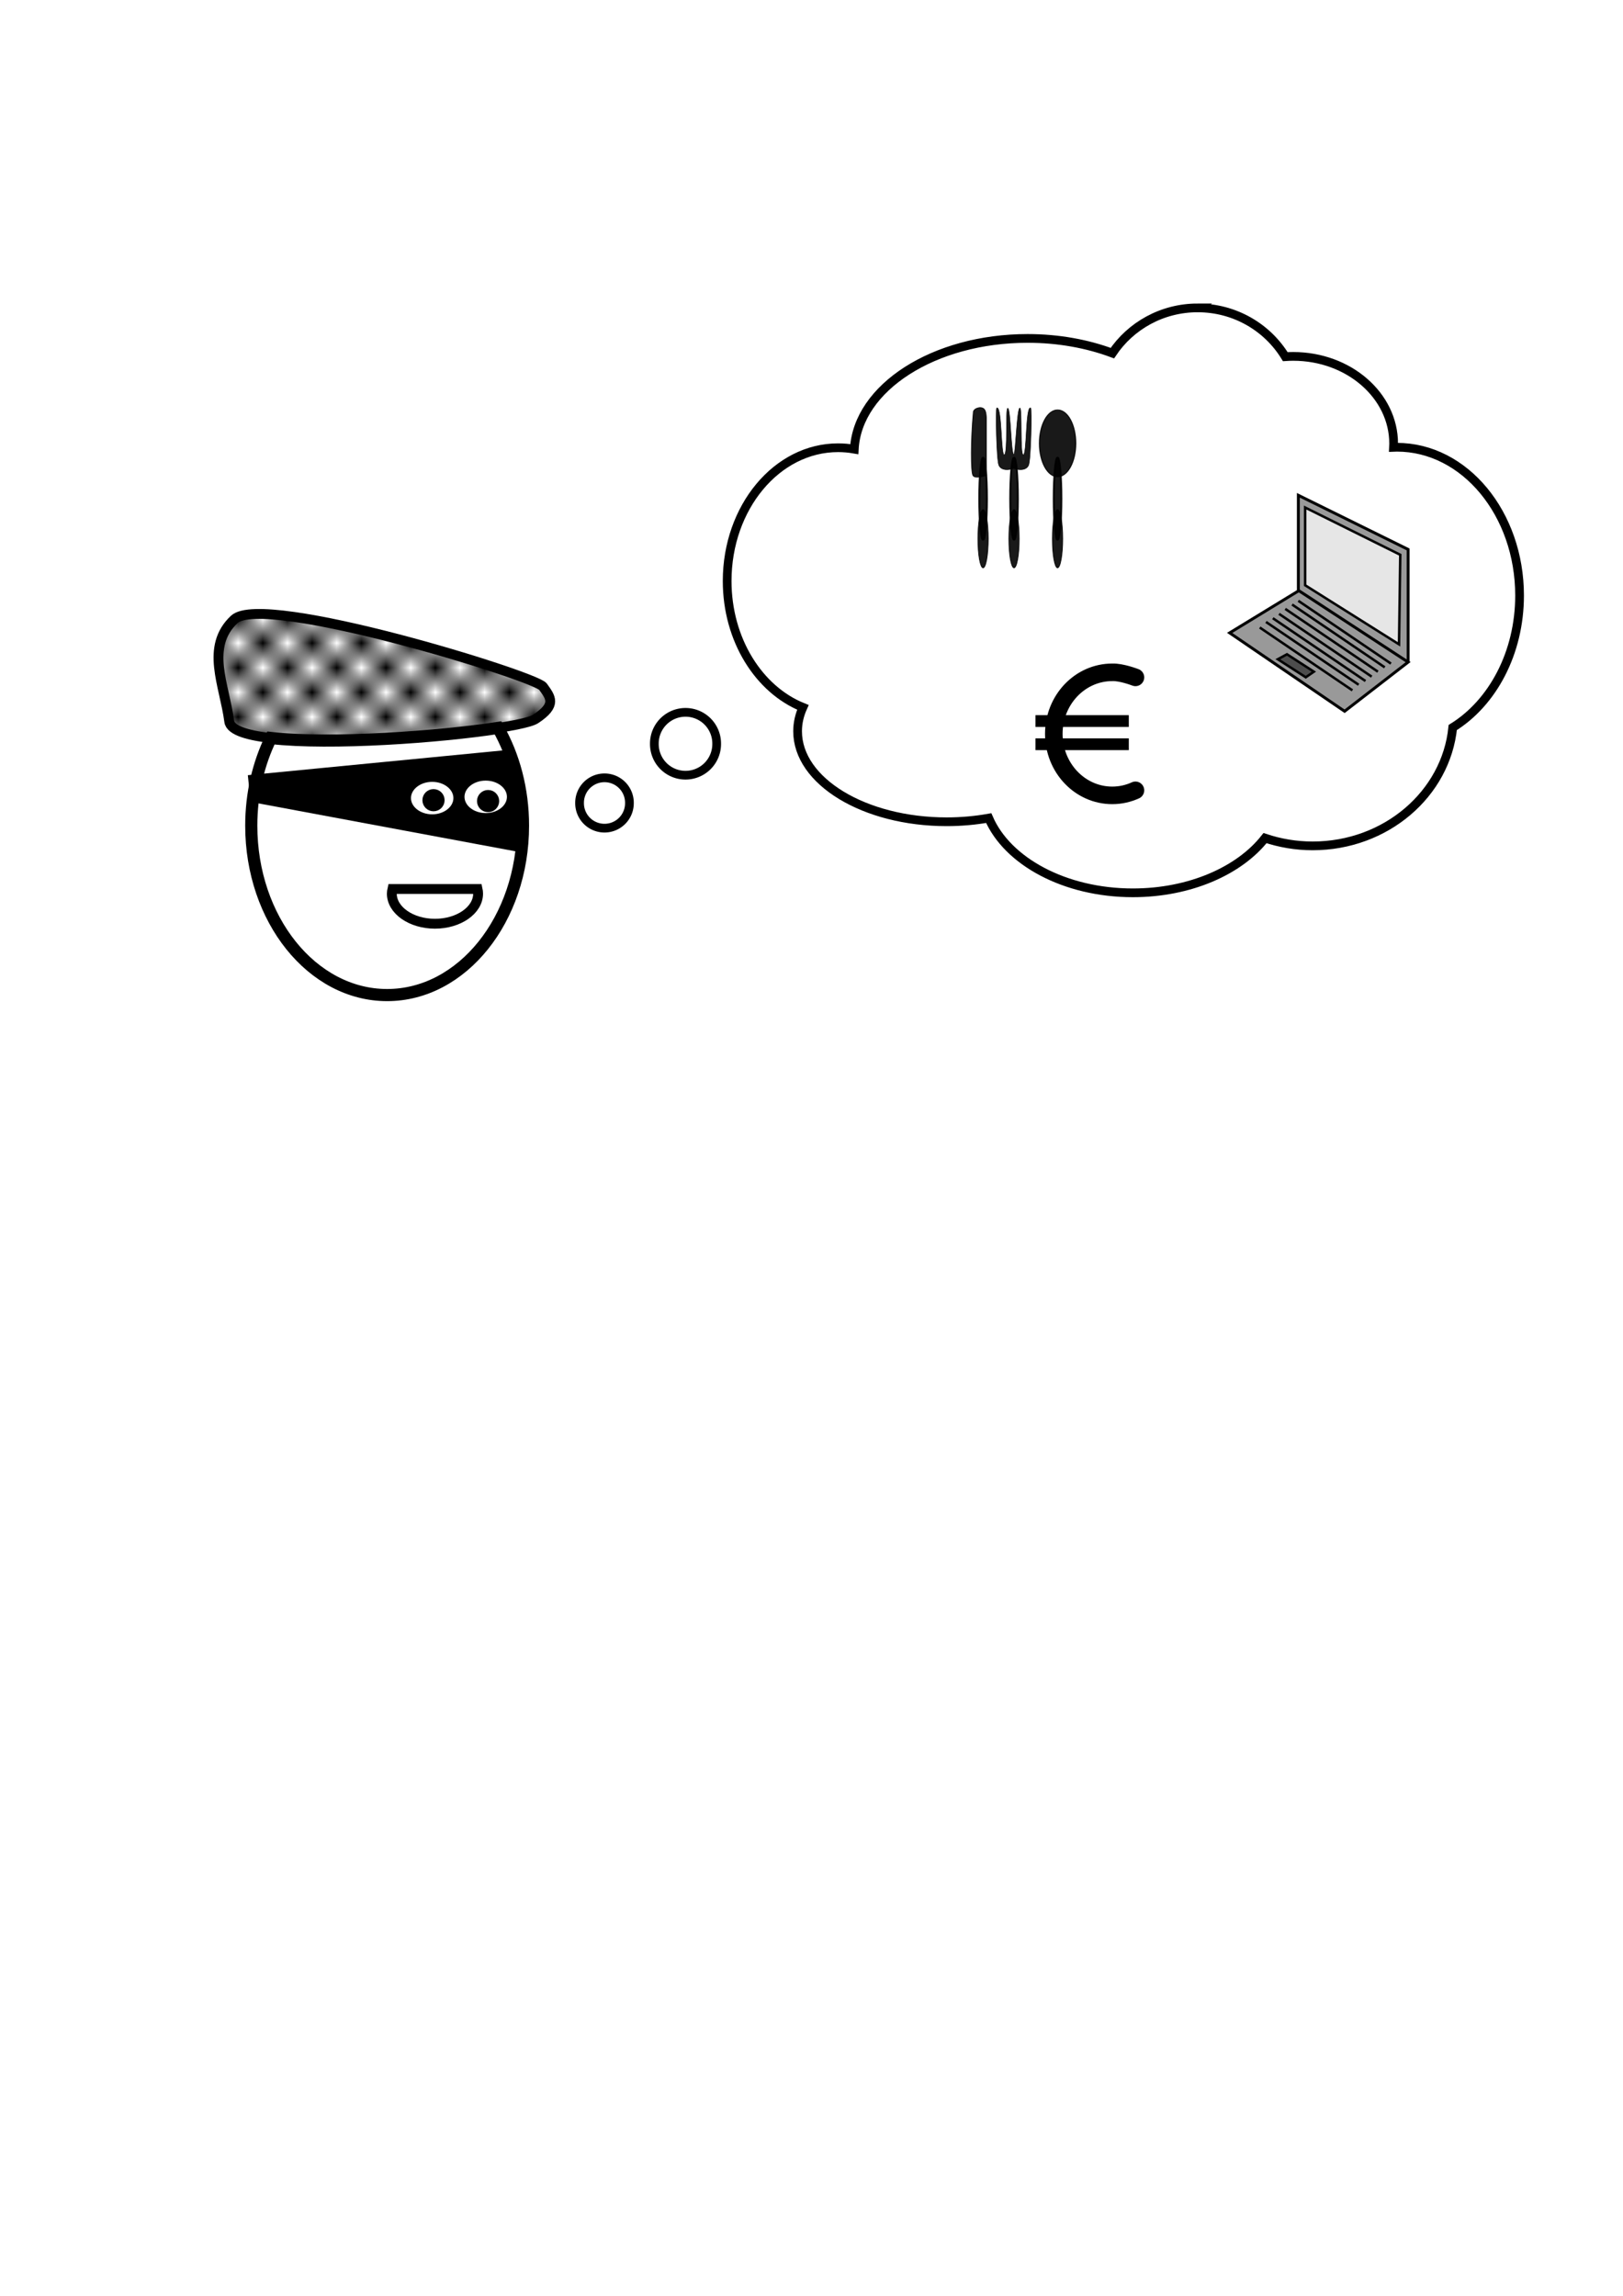 <?xml version="1.0" encoding="UTF-8" standalone="no"?>
<!-- Created with Inkscape (http://www.inkscape.org/) -->

<svg
   xmlns:dc="http://purl.org/dc/elements/1.1/"
   xmlns:cc="http://creativecommons.org/ns#"
   xmlns:rdf="http://www.w3.org/1999/02/22-rdf-syntax-ns#"
   xmlns:svg="http://www.w3.org/2000/svg"
   xmlns="http://www.w3.org/2000/svg"
   xmlns:sodipodi="http://sodipodi.sourceforge.net/DTD/sodipodi-0.dtd"
   xmlns:inkscape="http://www.inkscape.org/namespaces/inkscape"
   width="744.094"
   height="1052.362"
   id="svg2"
   version="1.1"
   inkscape:version="0.48.4 r9939"
   sodipodi:docname="burglar.svg">
  <defs
     id="defs4">
    <pattern
       inkscape:stockid="Checkerboard"
       id="Checkerboard"
       patternTransform="translate(0,0) scale(10,10)"
       height="2"
       width="2"
       patternUnits="userSpaceOnUse"
       inkscape:collect="always">
      <rect
         id="rect6888"
         height="1"
         width="1"
         y="0"
         x="0"
         style="fill:black;stroke:none" />
      <rect
         id="rect6890"
         height="1"
         width="1"
         y="1"
         x="1"
         style="fill:black;stroke:none" />
    </pattern>
  </defs>
  <sodipodi:namedview
     id="base"
     pagecolor="#ffffff"
     bordercolor="#666666"
     borderopacity="1.0"
     inkscape:pageopacity="0.0"
     inkscape:pageshadow="2"
     inkscape:zoom="0.7"
     inkscape:cx="573.48012"
     inkscape:cy="721.14294"
     inkscape:document-units="px"
     inkscape:current-layer="layer1"
     showgrid="false"
     inkscape:window-width="1301"
     inkscape:window-height="744"
     inkscape:window-x="65"
     inkscape:window-y="24"
     inkscape:window-maximized="1" />
  <g
     inkscape:label="Layer 1"
     inkscape:groupmode="layer"
     id="layer1">
    <rect
       style="fill:#ffffff;stroke:#ffffff;stroke-width:4;stroke-linecap:round;stroke-miterlimit:4;stroke-opacity:1;stroke-dasharray:none;stroke-dashoffset:0"
       id="rect7556"
       width="724.286"
       height="458.571"
       x="25.714"
       y="76.648"
       inkscape:export-filename="/home/krother/Desktop/courses/python/algorithmics/backpack_problem/burglar.png"
       inkscape:export-xdpi="70.044586"
       inkscape:export-ydpi="70.044586" />
    <g
       id="g6069"
       transform="matrix(1.212,0,0,1.212,36.762,-34.522)"
       inkscape:export-filename="/home/krother/Desktop/courses/python/algorithmics/backpack_problem/burglar.png"
       inkscape:export-xdpi="70.044586"
       inkscape:export-ydpi="70.044586">
      <path
         style="fill:#999999;fill-opacity:1;stroke:#000000;stroke-width:1.096px;stroke-linecap:butt;stroke-linejoin:miter;stroke-opacity:1"
         d="m 460.8,251.992 -25.984,15.85 43.48,29.649 24.031,-18.591 -41.527,-27.143 0,-35.953 41.527,20.473 0,42.623"
         id="path3806"
         inkscape:connector-curvature="0"
         sodipodi:nodetypes="cccccccc" />
      <path
         style="fill:#e6e6e6;fill-opacity:1;stroke:#000000;stroke-width:0.931px;stroke-linecap:butt;stroke-linejoin:miter;stroke-opacity:1"
         d="m 499.354,238.307 -35.98,-17.873 0,29.396 35.51,22.341 z"
         id="path3831"
         inkscape:connector-curvature="0" />
      <path
         style="fill:none;stroke:#000000;stroke-width:0.931px;stroke-linecap:butt;stroke-linejoin:miter;stroke-opacity:1"
         d="m 460.787,255.709 35.04,23.752"
         id="path3833"
         inkscape:connector-curvature="0" />
      <path
         inkscape:connector-curvature="0"
         id="path3835"
         d="m 458.436,257.12 35.04,23.752"
         style="fill:none;stroke:#000000;stroke-width:0.931px;stroke-linecap:butt;stroke-linejoin:miter;stroke-opacity:1" />
      <path
         style="fill:none;stroke:#000000;stroke-width:0.931px;stroke-linecap:butt;stroke-linejoin:miter;stroke-opacity:1"
         d="m 455.849,258.767 35.04,23.752"
         id="path3837"
         inkscape:connector-curvature="0" />
      <path
         inkscape:connector-curvature="0"
         id="path3839"
         d="m 453.497,260.648 35.04,23.752"
         style="fill:none;stroke:#000000;stroke-width:0.931px;stroke-linecap:butt;stroke-linejoin:miter;stroke-opacity:1" />
      <path
         inkscape:connector-curvature="0"
         id="path3841"
         d="m 448.559,263.705 35.04,23.752"
         style="fill:none;stroke:#000000;stroke-width:0.931px;stroke-linecap:butt;stroke-linejoin:miter;stroke-opacity:1" />
      <path
         style="fill:none;stroke:#000000;stroke-width:0.931px;stroke-linecap:butt;stroke-linejoin:miter;stroke-opacity:1"
         d="m 451.146,262.294 35.04,23.752"
         id="path3843"
         inkscape:connector-curvature="0" />
      <path
         style="fill:none;stroke:#000000;stroke-width:0.931px;stroke-linecap:butt;stroke-linejoin:miter;stroke-opacity:1"
         d="m 446.207,265.822 35.04,23.752"
         id="path3845"
         inkscape:connector-curvature="0" />
      <path
         style="fill:#4d4d4d;stroke:#000000;stroke-width:0.931px;stroke-linecap:butt;stroke-linejoin:miter;stroke-opacity:1"
         d="m 466.667,282.518 -10.171,-6.585 -3.469,1.881 10.582,6.82 z"
         id="path3849"
         inkscape:connector-curvature="0"
         sodipodi:nodetypes="ccccc" />
    </g>
    <g
       id="g6005"
       transform="matrix(0.872,0,0,0.872,-92.978,-69.303)"
       inkscape:export-filename="/home/krother/Desktop/courses/python/algorithmics/backpack_problem/burglar.png"
       inkscape:export-xdpi="70.044586"
       inkscape:export-ydpi="70.044586">
      <g
         transform="matrix(0.388,0,0,0.388,860.676,263.474)"
         id="g3702">
        <path
           sodipodi:type="arc"
           style="opacity:0.9;fill:#000000;fill-opacity:1;stroke:#000000;stroke-width:1;stroke-linecap:round;stroke-miterlimit:4;stroke-opacity:1;stroke-dasharray:none;stroke-dashoffset:0"
           id="path2985-6"
           sodipodi:cx="447.49759"
           sodipodi:cy="371.51938"
           sodipodi:rx="18.182745"
           sodipodi:ry="45.456863"
           d="m 465.68,371.519 c 0,25.105 -8.141,45.457 -18.183,45.457 -10.042,0 -18.183,-20.352 -18.183,-45.457 0,-25.105 8.141,-45.457 18.183,-45.457 10.042,0 18.183,20.352 18.183,45.457 z"
           transform="matrix(1.357,0,0,0.998,-1117.563,-244.363)"
           inkscape:export-filename="C:\Documents and Settings\Kristian\Pulpit\cutlery.png"
           inkscape:export-xdpi="150.1313"
           inkscape:export-ydpi="150.1313" />
        <path
           sodipodi:type="arc"
           style="opacity:0.9;fill:#000000;fill-opacity:1;stroke:#000000;stroke-width:1;stroke-linecap:round;stroke-miterlimit:4;stroke-opacity:1;stroke-dasharray:none;stroke-dashoffset:0"
           id="path2987-5"
           sodipodi:cx="443.45697"
           sodipodi:cy="489.70721"
           sodipodi:rx="2.0203052"
           sodipodi:ry="52.527931"
           d="m 445.477,489.707 c 0,29.01 -0.905,52.528 -2.02,52.528 -1.116,0 -2.02,-23.518 -2.02,-52.528 0,-29.01 0.905,-52.528 2.02,-52.528 1.116,0 2.02,23.518 2.02,52.528 z"
           transform="matrix(2.586,0,0,1.071,-1657.137,-323.044)"
           inkscape:export-filename="C:\Documents and Settings\Kristian\Pulpit\cutlery.png"
           inkscape:export-xdpi="150.1313"
           inkscape:export-ydpi="150.1313" />
        <path
           sodipodi:type="arc"
           style="opacity:0.9;fill:#000000;fill-opacity:1;stroke:#000000;stroke-width:1;stroke-linecap:round;stroke-miterlimit:4;stroke-opacity:1;stroke-dasharray:none;stroke-dashoffset:0"
           id="path2989-6"
           sodipodi:cx="450.52805"
           sodipodi:cy="534.15393"
           sodipodi:rx="7.0710678"
           sodipodi:ry="31.31473"
           d="m 457.599,534.154 c 0,17.295 -3.166,31.315 -7.071,31.315 -3.905,0 -7.071,-14.02 -7.071,-31.315 0,-17.295 3.166,-31.315 7.071,-31.315 3.905,0 7.071,14.02 7.071,31.315 z"
           transform="matrix(0.992,0,0,1.256,-957.31,-415.222)"
           inkscape:export-filename="C:\Documents and Settings\Kristian\Pulpit\cutlery.png"
           inkscape:export-xdpi="150.1313"
           inkscape:export-ydpi="150.1313" />
        <path
           transform="matrix(2.586,0,0,1.071,-1716.102,-323.044)"
           d="m 445.477,489.707 c 0,29.01 -0.905,52.528 -2.02,52.528 -1.116,0 -2.02,-23.518 -2.02,-52.528 0,-29.01 0.905,-52.528 2.02,-52.528 1.116,0 2.02,23.518 2.02,52.528 z"
           sodipodi:ry="52.527931"
           sodipodi:rx="2.0203052"
           sodipodi:cy="489.70721"
           sodipodi:cx="443.45697"
           id="path2991-4"
           style="opacity:0.9;fill:#000000;fill-opacity:1;stroke:#000000;stroke-width:1;stroke-linecap:round;stroke-miterlimit:4;stroke-opacity:1;stroke-dasharray:none;stroke-dashoffset:0"
           sodipodi:type="arc"
           inkscape:export-filename="C:\Documents and Settings\Kristian\Pulpit\cutlery.png"
           inkscape:export-xdpi="150.1313"
           inkscape:export-ydpi="150.1313" />
        <path
           transform="matrix(0.992,0,0,1.256,-1016.275,-415.222)"
           d="m 457.599,534.154 c 0,17.295 -3.166,31.315 -7.071,31.315 -3.905,0 -7.071,-14.02 -7.071,-31.315 0,-17.295 3.166,-31.315 7.071,-31.315 3.905,0 7.071,14.02 7.071,31.315 z"
           sodipodi:ry="31.31473"
           sodipodi:rx="7.0710678"
           sodipodi:cy="534.15393"
           sodipodi:cx="450.52805"
           id="path2993-1"
           style="opacity:0.9;fill:#000000;fill-opacity:1;stroke:#000000;stroke-width:1;stroke-linecap:round;stroke-miterlimit:4;stroke-opacity:1;stroke-dasharray:none;stroke-dashoffset:0"
           sodipodi:type="arc"
           inkscape:export-filename="C:\Documents and Settings\Kristian\Pulpit\cutlery.png"
           inkscape:export-xdpi="150.1313"
           inkscape:export-ydpi="150.1313" />
        <path
           sodipodi:type="arc"
           style="opacity:0.9;fill:#000000;fill-opacity:1;stroke:#000000;stroke-width:1;stroke-linecap:round;stroke-miterlimit:4;stroke-opacity:1;stroke-dasharray:none;stroke-dashoffset:0"
           id="path2995-1"
           sodipodi:cx="443.45697"
           sodipodi:cy="489.70721"
           sodipodi:rx="2.0203052"
           sodipodi:ry="52.527931"
           d="m 445.477,489.707 c 0,29.01 -0.905,52.528 -2.02,52.528 -1.116,0 -2.02,-23.518 -2.02,-52.528 0,-29.01 0.905,-52.528 2.02,-52.528 1.116,0 2.02,23.518 2.02,52.528 z"
           transform="matrix(2.586,0,0,1.071,-1758.038,-323.044)"
           inkscape:export-filename="C:\Documents and Settings\Kristian\Pulpit\cutlery.png"
           inkscape:export-xdpi="150.1313"
           inkscape:export-ydpi="150.1313" />
        <path
           sodipodi:type="arc"
           style="opacity:0.9;fill:#000000;fill-opacity:1;stroke:#000000;stroke-width:1;stroke-linecap:round;stroke-miterlimit:4;stroke-opacity:1;stroke-dasharray:none;stroke-dashoffset:0"
           id="path2997-9"
           sodipodi:cx="450.52805"
           sodipodi:cy="534.15393"
           sodipodi:rx="7.0710678"
           sodipodi:ry="31.31473"
           d="m 457.599,534.154 c 0,17.295 -3.166,31.315 -7.071,31.315 -3.905,0 -7.071,-14.02 -7.071,-31.315 0,-17.295 3.166,-31.315 7.071,-31.315 3.905,0 7.071,14.02 7.071,31.315 z"
           transform="matrix(0.992,0,0,1.256,-1058.211,-415.222)"
           inkscape:export-filename="C:\Documents and Settings\Kristian\Pulpit\cutlery.png"
           inkscape:export-xdpi="150.1313"
           inkscape:export-ydpi="150.1313" />
        <path
           style="opacity:0.9;fill:#000000;fill-opacity:1;stroke:#000000;stroke-width:1;stroke-linecap:round;stroke-miterlimit:4;stroke-opacity:1;stroke-dashoffset:0"
           d="m -624.517,84.061 c 0.464,-5.041 10.361,-8.326 14.647,-4.041 3.095,3.095 3.03,12.122 3.03,12.122 l 0,77.782 c 0,0 -15.125,5.233 -18.183,0 -3.006,-5.146 -2.937,-48.492 0.505,-85.863 z"
           id="rect2999"
           inkscape:connector-curvature="0"
           sodipodi:nodetypes="ssccss"
           inkscape:export-filename="C:\Documents and Settings\Kristian\Pulpit\cutlery.png"
           inkscape:export-xdpi="150.1313"
           inkscape:export-ydpi="150.1313" />
        <path
           style="opacity:0.9;fill:#000000;fill-opacity:1;stroke:#000000;stroke-width:0.705;stroke-linecap:round;stroke-miterlimit:4;stroke-opacity:1;stroke-dashoffset:0"
           d="m -569.926,160.468 c 0,0 15.33,5.578 20.173,-4.031 3.452,-6.849 4.57,-77.311 3,-78.031 -0.138,-0.064 -0.314,-0.049 -0.469,-0.062 -6.643,0.199 -4.591,63.946 -9.656,63.625 -4.556,-0.289 -1.186,-63.39 -4.54,-63.346 -4.078,-0.507 -5.758,62.786 -8.207,62.877 -3.881,0.143 -4.226,-62.572 -8.274,-62.624 -3.353,-0.043 0.526,62.858 -4.792,63.094 -4.56,0.202 -2.982,-63.426 -9.625,-63.625 -0.155,0.013 -0.33,-0.001 -0.469,0.062 -1.57,0.72 -0.484,71.182 2.969,78.031 4.843,9.61 20,4.031 20,4.031"
           id="rect3002"
           inkscape:connector-curvature="0"
           sodipodi:nodetypes="csccscsssccsc"
           inkscape:export-filename="C:\Documents and Settings\Kristian\Pulpit\cutlery.png"
           inkscape:export-xdpi="150.1313"
           inkscape:export-ydpi="150.1313" />
      </g>
    </g>
    <g
       id="g3509"
       transform="matrix(0.805,0,0,0.805,330.817,21.854)"
       inkscape:export-filename="/home/krother/Desktop/courses/python/algorithmics/backpack_problem/burglar.png"
       inkscape:export-xdpi="70.044586"
       inkscape:export-ydpi="70.044586">
      <path
         sodipodi:nodetypes="csscc"
         inkscape:connector-curvature="0"
         id="path3496"
         d="m 235.719,422.875 c -4.055,1.853 -8.517,2.875 -13.219,2.875 -18.375,0 -33.281,-15.68 -33.281,-35.031 0,-19.351 14.906,-35.031 33.281,-35.031 5.226,-0.228 13.219,2.875 13.219,2.875"
         style="fill:none;stroke:#000000;stroke-width:10;stroke-linecap:round;stroke-miterlimit:4;stroke-opacity:1;stroke-dasharray:none;stroke-dashoffset:0" />
      <rect
         y="383.049"
         x="181.758"
         height="0.769"
         width="47.198"
         id="rect3502"
         style="fill:none;stroke:#000000;stroke-width:5.945;stroke-linecap:round;stroke-miterlimit:4;stroke-opacity:1;stroke-dasharray:none;stroke-dashoffset:0" />
      <rect
         style="fill:none;stroke:#000000;stroke-width:5.945;stroke-linecap:round;stroke-miterlimit:4;stroke-opacity:1;stroke-dasharray:none;stroke-dashoffset:0"
         id="rect3504"
         width="47.198"
         height="0.769"
         x="181.758"
         y="396.263" />
    </g>
    <path
       style="fill:none;stroke:#000000;stroke-width:4;stroke-linecap:round;stroke-miterlimit:4;stroke-opacity:1;stroke-dasharray:none;stroke-dashoffset:0"
       d="m 549.11,141.128 c -16.362,0 -30.755,8.253 -39.118,20.742 -11.497,-4.277 -24.732,-6.741 -38.858,-6.741 -42.954,0 -77.954,22.556 -79.47,50.754 -2.422,-0.426 -4.92,-0.648 -7.44,-0.648 -28.078,0 -50.846,27.355 -50.846,61.093 0,26.963 14.56,49.814 34.731,57.916 -1.579,3.5 -2.437,7.15 -2.437,10.955 0,22.911 30.593,41.485 68.326,41.485 6.71,0 13.173,-0.591 19.299,-1.685 8.541,19.813 34.877,34.257 66.084,34.257 26.147,0 48.879,-10.145 60.593,-25.085 6.827,2.283 14.159,3.565 21.833,3.565 33.57,0 61.153,-23.827 64.232,-54.254 18.189,-11.26 30.638,-34.119 30.638,-60.509 0,-37.538 -25.171,-67.963 -56.24,-67.963 -0.524,0 -1.039,0.048 -1.56,0.065 0.028,-0.575 0.065,-1.137 0.065,-1.718 0,-22.093 -20.609,-39.994 -46.038,-39.994 -1.225,0 -2.438,0.048 -3.639,0.13 -8.172,-13.4 -23.091,-22.363 -40.157,-22.363 z"
       id="path6049"
       inkscape:connector-curvature="0"
       inkscape:export-filename="/home/krother/Desktop/courses/python/algorithmics/backpack_problem/burglar.png"
       inkscape:export-xdpi="70.044586"
       inkscape:export-ydpi="70.044586" />
    <g
       id="g7540"
       transform="matrix(1.13,0,0,1.13,-54.692,-129.04)"
       inkscape:export-filename="/home/krother/Desktop/courses/python/algorithmics/backpack_problem/burglar.png"
       inkscape:export-xdpi="70.044586"
       inkscape:export-ydpi="70.044586">
      <path
         id="path2985"
         d="m 250.469,409.469 c -23.588,3.65 -67.901,6.852 -92.156,4.094 -5.053,10.379 -7.969,22.536 -7.969,35.562 0,37.94 24.68,68.719 55.125,68.719 30.445,0 55.125,-30.778 55.125,-68.719 0,-14.78 -3.752,-28.45 -10.125,-39.656 z"
         style="fill:none;stroke:#000000;stroke-width:4.925;stroke-linecap:round;stroke-miterlimit:4;stroke-opacity:1;stroke-dasharray:none;stroke-dashoffset:0"
         inkscape:connector-curvature="0" />
      <path
         sodipodi:nodetypes="zzzzz"
         inkscape:connector-curvature="0"
         id="path6081"
         d="m 265.67,405.865 c -8.814,5.777 -122.292,15.882 -124.249,1.01 -1.957,-14.872 -9.818,-30.279 2.02,-41.416 11.838,-11.138 122.217,22.987 125.259,27.274 3.042,4.287 5.784,7.355 -3.03,13.132 z"
         style="fill:url(#Checkerboard);fill-opacity:1;stroke:#000000;stroke-width:4;stroke-linecap:butt;stroke-linejoin:miter;stroke-opacity:1" />
      <path
         sodipodi:nodetypes="ccccc"
         inkscape:connector-curvature="0"
         id="path6083"
         d="m 253.548,418.997 c 6.794,11.764 8.694,25.275 6.061,40.406 l -109.076,-20.338 -1.031,-9.967 z"
         style="fill:#000000;stroke:#000000;stroke-width:1px;stroke-linecap:butt;stroke-linejoin:miter;stroke-opacity:1" />
      <path
         transform="translate(1.515,2.273)"
         d="m 254.558,435.159 c 0,4.742 -4.749,8.586 -10.607,8.586 -5.858,0 -10.607,-3.844 -10.607,-8.586 0,-4.742 4.749,-8.586 10.607,-8.586 5.858,0 10.607,3.844 10.607,8.586 z"
         sodipodi:ry="8.586297"
         sodipodi:rx="10.606602"
         sodipodi:cy="435.15897"
         sodipodi:cx="243.95184"
         id="path6085"
         style="fill:#ffffff;fill-opacity:1;stroke:#000000;stroke-width:4;stroke-linecap:round;stroke-miterlimit:4;stroke-opacity:1;stroke-dasharray:none;stroke-dashoffset:0"
         sodipodi:type="arc" />
      <path
         transform="translate(-20.203,2.778)"
         sodipodi:type="arc"
         style="fill:#ffffff;fill-opacity:1;stroke:#000000;stroke-width:4;stroke-linecap:round;stroke-miterlimit:4;stroke-opacity:1;stroke-dasharray:none;stroke-dashoffset:0"
         id="path6087"
         sodipodi:cx="243.95184"
         sodipodi:cy="435.15897"
         sodipodi:rx="10.606602"
         sodipodi:ry="8.586297"
         d="m 254.558,435.159 c 0,4.742 -4.749,8.586 -10.607,8.586 -5.858,0 -10.607,-3.844 -10.607,-8.586 0,-4.742 4.749,-8.586 10.607,-8.586 5.858,0 10.607,3.844 10.607,8.586 z" />
      <path
         id="path6089"
         d="m 207.625,474.812 c -0.14,0.621 -0.25,1.227 -0.25,1.875 0,6.736 7.835,12.219 17.5,12.219 9.665,0 17.5,-5.483 17.5,-12.219 0,-0.647 -0.08,-1.255 -0.219,-1.875 l -34.531,0 z"
         style="fill:#ffffff;fill-opacity:1;stroke:#000000;stroke-width:4;stroke-linecap:round;stroke-miterlimit:4;stroke-opacity:1;stroke-dasharray:none;stroke-dashoffset:0"
         inkscape:connector-curvature="0" />
      <path
         transform="translate(0.357,-0.714)"
         d="m 248.571,439.862 c 0,1.381 -1.119,2.5 -2.5,2.5 -1.381,0 -2.5,-1.119 -2.5,-2.5 0,-1.381 1.119,-2.5 2.5,-2.5 1.381,0 2.5,1.119 2.5,2.5 z"
         sodipodi:ry="2.5"
         sodipodi:rx="2.5"
         sodipodi:cy="439.86218"
         sodipodi:cx="246.07143"
         id="path7536"
         style="fill:#000000;fill-opacity:1;stroke:#000000;stroke-width:4;stroke-linecap:round;stroke-miterlimit:4;stroke-opacity:1;stroke-dasharray:none;stroke-dashoffset:0"
         sodipodi:type="arc" />
      <path
         inkscape:transform-center-x="-10"
         sodipodi:type="arc"
         style="fill:#000000;fill-opacity:1;stroke:#000000;stroke-width:4;stroke-linecap:round;stroke-miterlimit:4;stroke-opacity:1;stroke-dasharray:none;stroke-dashoffset:0"
         id="path7538"
         sodipodi:cx="246.07143"
         sodipodi:cy="439.86218"
         sodipodi:rx="2.5"
         sodipodi:ry="2.5"
         d="m 248.571,439.862 c 0,1.381 -1.119,2.5 -2.5,2.5 -1.381,0 -2.5,-1.119 -2.5,-2.5 0,-1.381 1.119,-2.5 2.5,-2.5 1.381,0 2.5,1.119 2.5,2.5 z"
         transform="translate(-21.786,-1.071)" />
    </g>
    <path
       sodipodi:type="arc"
       style="fill:none;stroke:#000000;stroke-width:4;stroke-linecap:round;stroke-miterlimit:4;stroke-opacity:1;stroke-dasharray:none;stroke-dashoffset:0"
       id="path7552"
       sodipodi:cx="271.42856"
       sodipodi:cy="376.64789"
       sodipodi:rx="11.428572"
       sodipodi:ry="11.428572"
       d="m 282.857,376.648 a 11.429,11.429 0 1 1 -22.857,0 11.429,11.429 0 1 1 22.857,0 z"
       transform="translate(5.714,-8.571)"
       inkscape:export-filename="/home/krother/Desktop/courses/python/algorithmics/backpack_problem/burglar.png"
       inkscape:export-xdpi="70.044586"
       inkscape:export-ydpi="70.044586" />
    <path
       sodipodi:type="arc"
       style="fill:none;stroke:#000000;stroke-width:4;stroke-linecap:round;stroke-miterlimit:4;stroke-opacity:1;stroke-dasharray:none;stroke-dashoffset:0"
       id="path7554"
       sodipodi:cx="300"
       sodipodi:cy="348.07648"
       sodipodi:rx="14.285714"
       sodipodi:ry="14.285714"
       d="m 314.286,348.076 a 14.286,14.286 0 1 1 -28.571,0 14.286,14.286 0 1 1 28.571,0 z"
       transform="translate(14.286,-7.143)"
       inkscape:export-filename="/home/krother/Desktop/courses/python/algorithmics/backpack_problem/burglar.png"
       inkscape:export-xdpi="70.044586"
       inkscape:export-ydpi="70.044586" />
  </g>
</svg>

